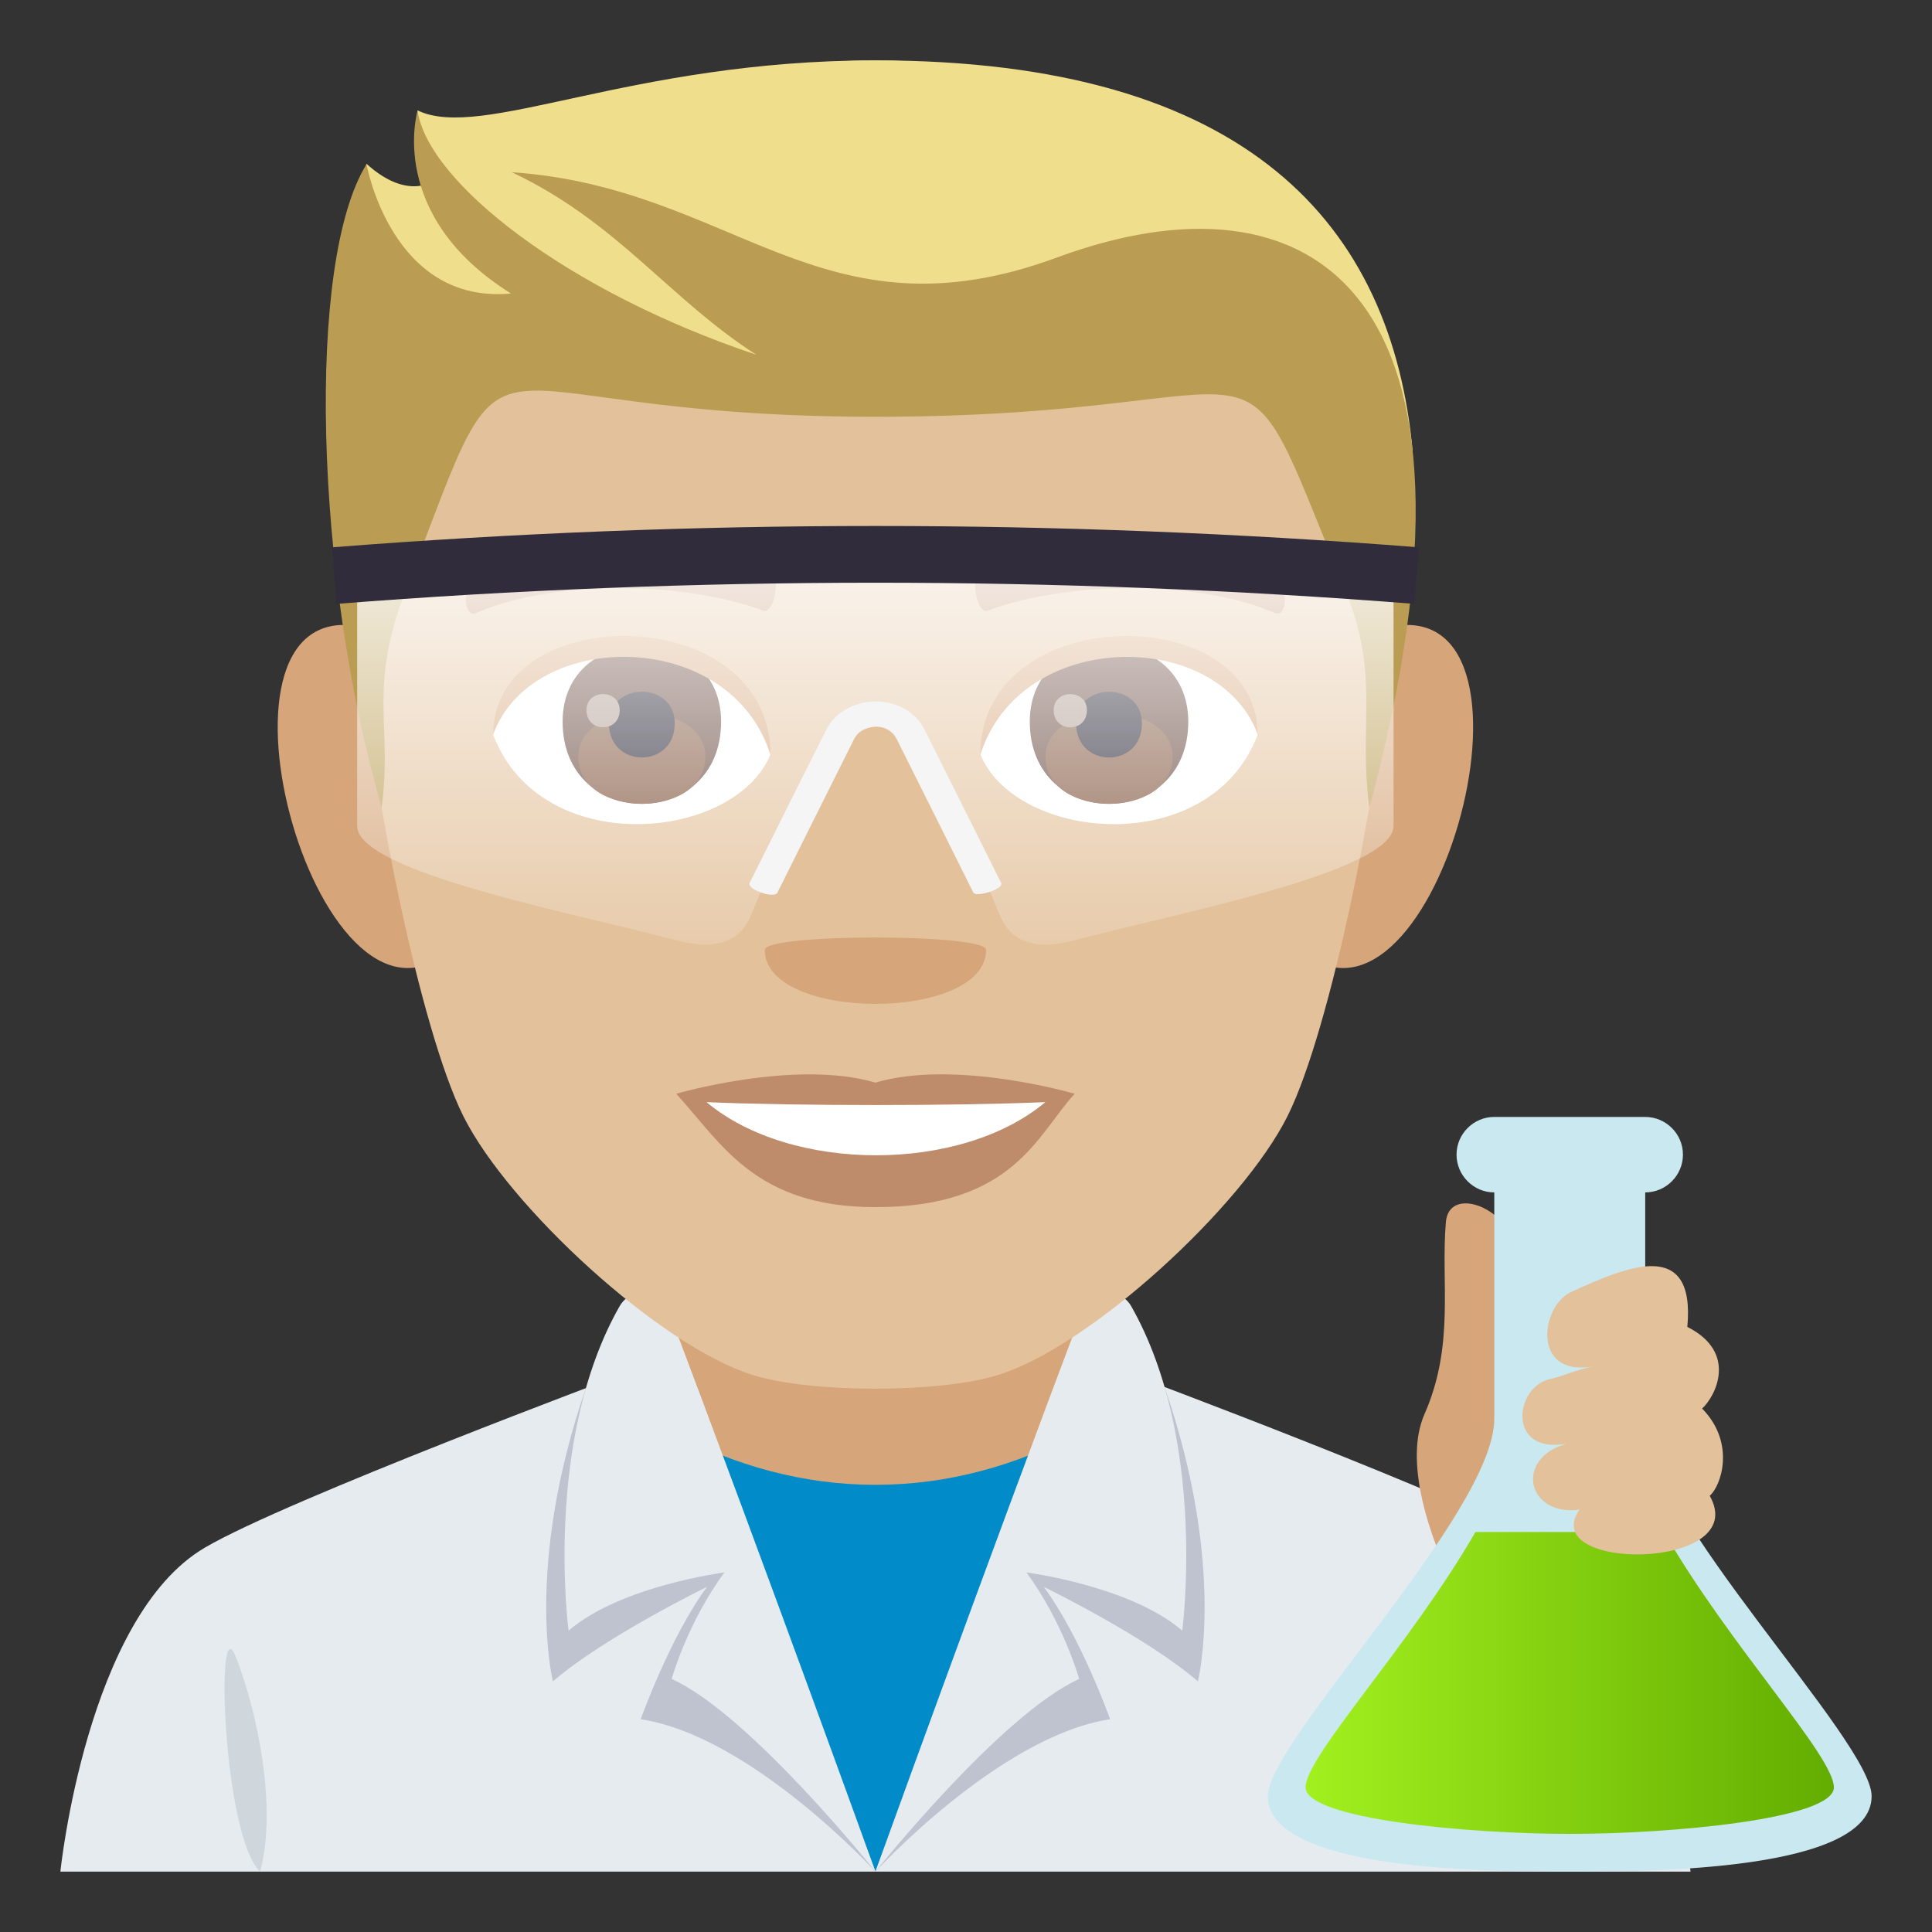 <?xml version="1.0" encoding="utf-8"?>
<!-- Generator: Adobe Illustrator 15.0.0, SVG Export Plug-In . SVG Version: 6.00 Build 0)  -->
<!DOCTYPE svg PUBLIC "-//W3C//DTD SVG 1.1//EN" "http://www.w3.org/Graphics/SVG/1.1/DTD/svg11.dtd">
<svg version="1.1" id="Layer_1" xmlns:x="http://ns.adobe.com/Extensibility/1.0/" xmlns:i="http://ns.adobe.com/AdobeIllustrator/10.0/" xmlns:graph="http://ns.adobe.com/Graphs/1.0/"
	 xmlns="http://www.w3.org/2000/svg" xmlns:xlink="http://www.w3.org/1999/xlink" xmlns:a="http://ns.adobe.com/AdobeSVGViewerExtensions/3.0/"
	 x="0px" y="0px" width="64px" height="64px" viewBox="0 0 64 64" enable-background="new 0 0 64 64" xml:space="preserve">
<rect x="0" y="0" width="64" height="64" fill="#333333" stroke="none"/>
<path fill="#E6EBEF" d="M6.789,51.266c2.699-1.586,13.906-5.768,13.906-5.768h16.695c0,0,11.197,4.174,13.883,5.764
	C55.178,53.564,56,62,56,62H2C2,62,2.869,53.557,6.789,51.266"/>
<rect x="21.463" y="41.6" fill="#D6A67A" width="15.072" height="10.234"/>
<path fill="#018BC9" d="M35.75,47.441c-2.072,1.109-4.363,1.746-6.75,1.746c-2.385,0-4.68-0.637-6.75-1.748L29,62L35.75,47.441z"/>
<path fill="#BEC3CF" d="M19.408,45.984c-2.045,5.93-1.092,9.713-1.092,9.713c1.723-1.486,5.105-3.129,5.105-3.131
	c-1.225,1.66-2.197,4.385-2.197,4.385C24.898,57.514,29,62,29,62S23.293,46.227,19.408,45.984z"/>
<path fill="#E6EBEF" d="M21.961,42.924c0,0-1.008-0.4-1.438,0.35c-2.529,4.451-1.688,10.744-1.688,10.744
	c1.723-1.486,5.162-1.928,5.164-1.93c-1.227,1.66-1.75,3.529-1.75,3.529C24.844,56.791,29,62,29,62S25.531,52.369,21.961,42.924z"/>
<path fill="#BEC3CF" d="M38.59,45.984c2.043,5.93,1.092,9.713,1.092,9.713c-1.721-1.486-5.104-3.129-5.107-3.131
	c1.229,1.66,2.199,4.385,2.199,4.385C33.102,57.514,29,62,29,62S34.705,46.227,38.59,45.984z"/>
<path fill="#E6EBEF" d="M36.037,42.924c0,0,1.008-0.4,1.438,0.35c2.529,4.451,1.688,10.744,1.688,10.744
	C37.441,52.531,34,52.09,34,52.088c1.225,1.66,1.75,3.529,1.75,3.529C33.154,56.791,29,62,29,62S32.469,52.369,36.037,42.924z"/>
<path fill="#CFD7DC" d="M8.617,62c0.576-2.127-0.102-5.359-0.818-7.141C7.131,53.201,7.383,60.83,8.617,62"/>
<path fill="#D6A67A" d="M11.9,20.75c-5.719-1.031-1.252,14.957,3.225,10.547C17.197,29.252,14.574,21.232,11.9,20.75z"/>
<path fill="#D6A67A" d="M46.1,20.75c-2.674,0.482-5.299,8.502-3.223,10.547C47.354,35.707,51.814,19.719,46.1,20.75z"/>
<path fill="#E3C19B" d="M29,2.002c-11.824,0-17.521,8.945-16.807,21.383c0.143,2.504,1.693,10.666,3.158,13.594
	c1.498,2.994,6.512,7.613,9.584,8.57c1.939,0.604,6.188,0.604,8.127,0c3.072-0.957,8.086-5.576,9.586-8.57
	c1.465-2.928,3.016-11.09,3.158-13.594C46.521,10.947,40.824,2.002,29,2.002z"/>
<path fill="#BF8C6B" d="M29,35.863c-2.66-0.783-6.6,0.369-6.6,0.369c1.5,1.635,2.6,3.756,6.6,3.756c4.582,0,5.359-2.406,6.6-3.756
	C35.6,36.232,31.656,35.076,29,35.863z"/>
<path fill="#FFFFFF" d="M23.406,36.51c2.787,2.34,8.418,2.354,11.221,0C31.656,36.637,26.398,36.639,23.406,36.51z"/>
<path fill="#D6A67A" d="M32.666,31.465c0,2.387-7.332,2.387-7.332,0C25.334,30.918,32.666,30.918,32.666,31.465z"/>
<path fill="#EFDE8B" d="M29,2c-8.135,0-13.049,2.688-15.168,1.656c0,0-0.23,1.387,0.6,2.291c0,0-0.877,0.758-2.291-0.521
	C10.793,9.803,14.793,12.338,29,12.338s10.813-3.459,17.797,2.617C46.111,7.465,41.354,2,29,2z"/>
<path fill="#BA9D52" d="M35.016,8.529c-7.822,2.889-10.682-2.32-18.061-2.824c3.51,1.658,5.223,4.209,8.105,6.049
	c-6.273-2.1-10.877-5.711-11.227-8.084c0,0-1.047,3.463,3.094,6.053c-3.959,0.367-4.785-4.283-4.785-4.283
	c-2.004,3.221-1.727,13.605,0.5,21.313c0.371-2.75-0.475-3.887,0.797-7.201c3.805-9.904,1.355-5.746,15.563-5.746
	c14.205,0,11.641-3.793,15.561,5.746c1.17,2.844,0.426,4.451,0.799,7.201C50.031,9.375,43.314,5.467,35.016,8.529z"/>
<path fill="#FFFFFF" d="M41.658,24.348c-1.58,4.135-8.008,3.529-9.186,0.635C33.367,20.332,40.791,19.936,41.658,24.348z"/>
<path fill="#FFFFFF" d="M16.34,24.348c1.58,4.135,8.01,3.529,9.186,0.635C24.631,20.33,17.209,19.934,16.34,24.348z"/>
<path fill="#BF8C6B" d="M42.314,19.369c-2.705-1.342-7.879-1.408-9.807-0.473c-0.412,0.182-0.141,1.455,0.207,1.332
	c2.688-0.994,7.02-1.018,9.535,0.086C42.584,20.457,42.725,19.557,42.314,19.369z"/>
<path fill="#BF8C6B" d="M15.686,19.369c2.703-1.342,7.877-1.408,9.807-0.473c0.412,0.182,0.141,1.455-0.207,1.332
	c-2.691-0.994-7.02-1.018-9.537,0.086C15.414,20.457,15.275,19.557,15.686,19.369z"/>
<path fill="#613F34" d="M34.113,23.906c0,3.629,5.25,3.629,5.25,0C39.363,20.537,34.113,20.537,34.113,23.906z"/>
<path fill="#7D5037" d="M34.633,25.068c0,2.08,4.211,2.08,4.211,0C38.844,23.137,34.633,23.137,34.633,25.068z"/>
<path fill="#1A1626" d="M35.648,23.963c0,1.508,2.18,1.508,2.18,0C37.828,22.566,35.648,22.566,35.648,23.963z"/>
<path fill="#AB968C" d="M34.904,23.523c0,0.762,1.102,0.762,1.102,0C36.006,22.818,34.904,22.818,34.904,23.523z"/>
<path fill="#613F34" d="M18.637,23.906c0,3.629,5.25,3.629,5.25,0C23.887,20.537,18.637,20.537,18.637,23.906z"/>
<path fill="#7D5037" d="M19.156,25.066c0,2.082,4.211,2.082,4.211,0C23.367,23.135,19.156,23.135,19.156,25.066z"/>
<path fill="#1A1626" d="M20.172,23.963c0,1.506,2.18,1.506,2.18,0C22.352,22.564,20.172,22.564,20.172,23.963z"/>
<path fill="#AB968C" d="M19.428,23.523c0,0.76,1.1,0.76,1.1,0C20.527,22.816,19.428,22.816,19.428,23.523z"/>
<path fill="#D6A67A" d="M41.658,24.316c0-4.441-9.186-4.441-9.186,0.703C33.785,20.799,40.346,20.799,41.658,24.316z"/>
<path fill="#D6A67A" d="M16.34,24.316c0-4.441,9.186-4.441,9.186,0.701C24.215,20.797,17.652,20.797,16.34,24.316z"/>
<linearGradient id="SVGID_1_" gradientUnits="userSpaceOnUse" x1="28.998" y1="31.291" x2="28.998" y2="18.932">
	<stop  offset="0" style="stop-color:#FFFFFF;stop-opacity:0.2"/>
	<stop  offset="1" style="stop-color:#FFFFFF"/>
	<a:midPointStop  offset="0" style="stop-color:#FFFFFF;stop-opacity:0.2"/>
	<a:midPointStop  offset="0.5" style="stop-color:#FFFFFF;stop-opacity:0.2"/>
	<a:midPointStop  offset="1" style="stop-color:#FFFFFF"/>
</linearGradient>
<path opacity="0.8" fill="url(#SVGID_1_)" d="M11.832,18.932c0,0,0,6.256,0,8.428c0,1.525,7.193,2.891,10.533,3.779
	c0.848,0.227,2.018,0.357,2.504-0.801c0.828-1.971,1.408-3.404,2.4-5.746c0.434-1.029,3.025-1.031,3.459,0
	c0.992,2.342,1.574,3.775,2.4,5.746c0.486,1.158,1.658,1.027,2.506,0.801c3.338-0.889,10.529-2.254,10.529-3.779
	c0-2.172,0-8.428,0-8.428H11.832z"/>
<path fill="#F5F5F5" d="M32.244,29.57c0,0-2.137-4.293-2.539-5.086c-0.133-0.262-0.381-0.412-0.688-0.414
	c-0.26,0.016-0.566,0.107-0.725,0.414c-0.4,0.793-2.539,5.086-2.539,5.086c-0.107,0.213-1.025-0.111-0.92-0.322
	c0,0,2.141-4.295,2.545-5.088c0.285-0.561,0.926-0.922,1.637-0.922c0.002,0,0.004,0,0.004,0c0.703,0.002,1.316,0.354,1.604,0.922
	c0.402,0.793,2.541,5.088,2.541,5.088C33.271,29.459,32.326,29.73,32.244,29.57z"/>
<path fill="#302C3B" d="M46.852,20.004c-11.883-0.934-23.822-0.934-35.705,0c-0.049-0.623-0.098-1.248-0.146-1.873
	c11.979-0.943,24.016-0.943,36,0C46.947,18.756,46.9,19.381,46.852,20.004z"/>
<path fill="#D6A67A" d="M50.063,42.439c0.896-2.025-2.037-3.449-2.166-1.957c-0.174,1.998,0.305,4.059-0.709,6.363
	c-1.35,3.064,3.098,9.789,3.346,8.779s5.137-2.643,5.582-5.275C56.365,48.887,49.699,43.258,50.063,42.439z"/>
<path fill="#CAE8F0" d="M54.5,47v-7.5c0.686,0,1.25-0.564,1.25-1.252c0-0.686-0.564-1.248-1.25-1.248h-5
	c-0.689,0-1.25,0.563-1.25,1.248c0,0.688,0.561,1.252,1.25,1.252V47c0,3.125-7.5,10.652-7.5,12.5C42,62,49.422,62,52,62s10,0,10-2.5
	C62,57.652,54.5,50.125,54.5,47z"/>
<linearGradient id="SVGID_2_" gradientUnits="userSpaceOnUse" x1="43.25" y1="55.75" x2="60.75" y2="55.75">
	<stop  offset="0" style="stop-color:#A3F01F"/>
	<stop  offset="1" style="stop-color:#62AD00"/>
	<a:midPointStop  offset="0" style="stop-color:#A3F01F"/>
	<a:midPointStop  offset="0.5" style="stop-color:#A3F01F"/>
	<a:midPointStop  offset="1" style="stop-color:#62AD00"/>
</linearGradient>
<path fill="url(#SVGID_2_)" d="M48.875,50.75c-2.178,3.783-5.625,7.42-5.625,8.459c0,1.049,5.385,1.541,8.75,1.541
	c3.363,0,8.75-0.492,8.75-1.541c0-1.039-3.449-4.676-5.625-8.459H48.875z"/>
<path fill="#E3C19B" d="M55.895,43.955c1.691,0.852,0.926,2.311,0.49,2.705c1.121,1.143,0.629,2.568,0.252,2.889
	c1.404,2.492-5.752,2.523-4.314,0.461c-1.719,0.232-2.184-1.678-0.432-2.186c-1.975,0.357-1.725-1.877-0.551-2.139
	c0.439-0.098,0.889-0.309,1.398-0.416c-2.01,0.334-1.697-2.01-0.699-2.467C53.832,41.984,56.176,40.943,55.895,43.955z"/>
</svg>
